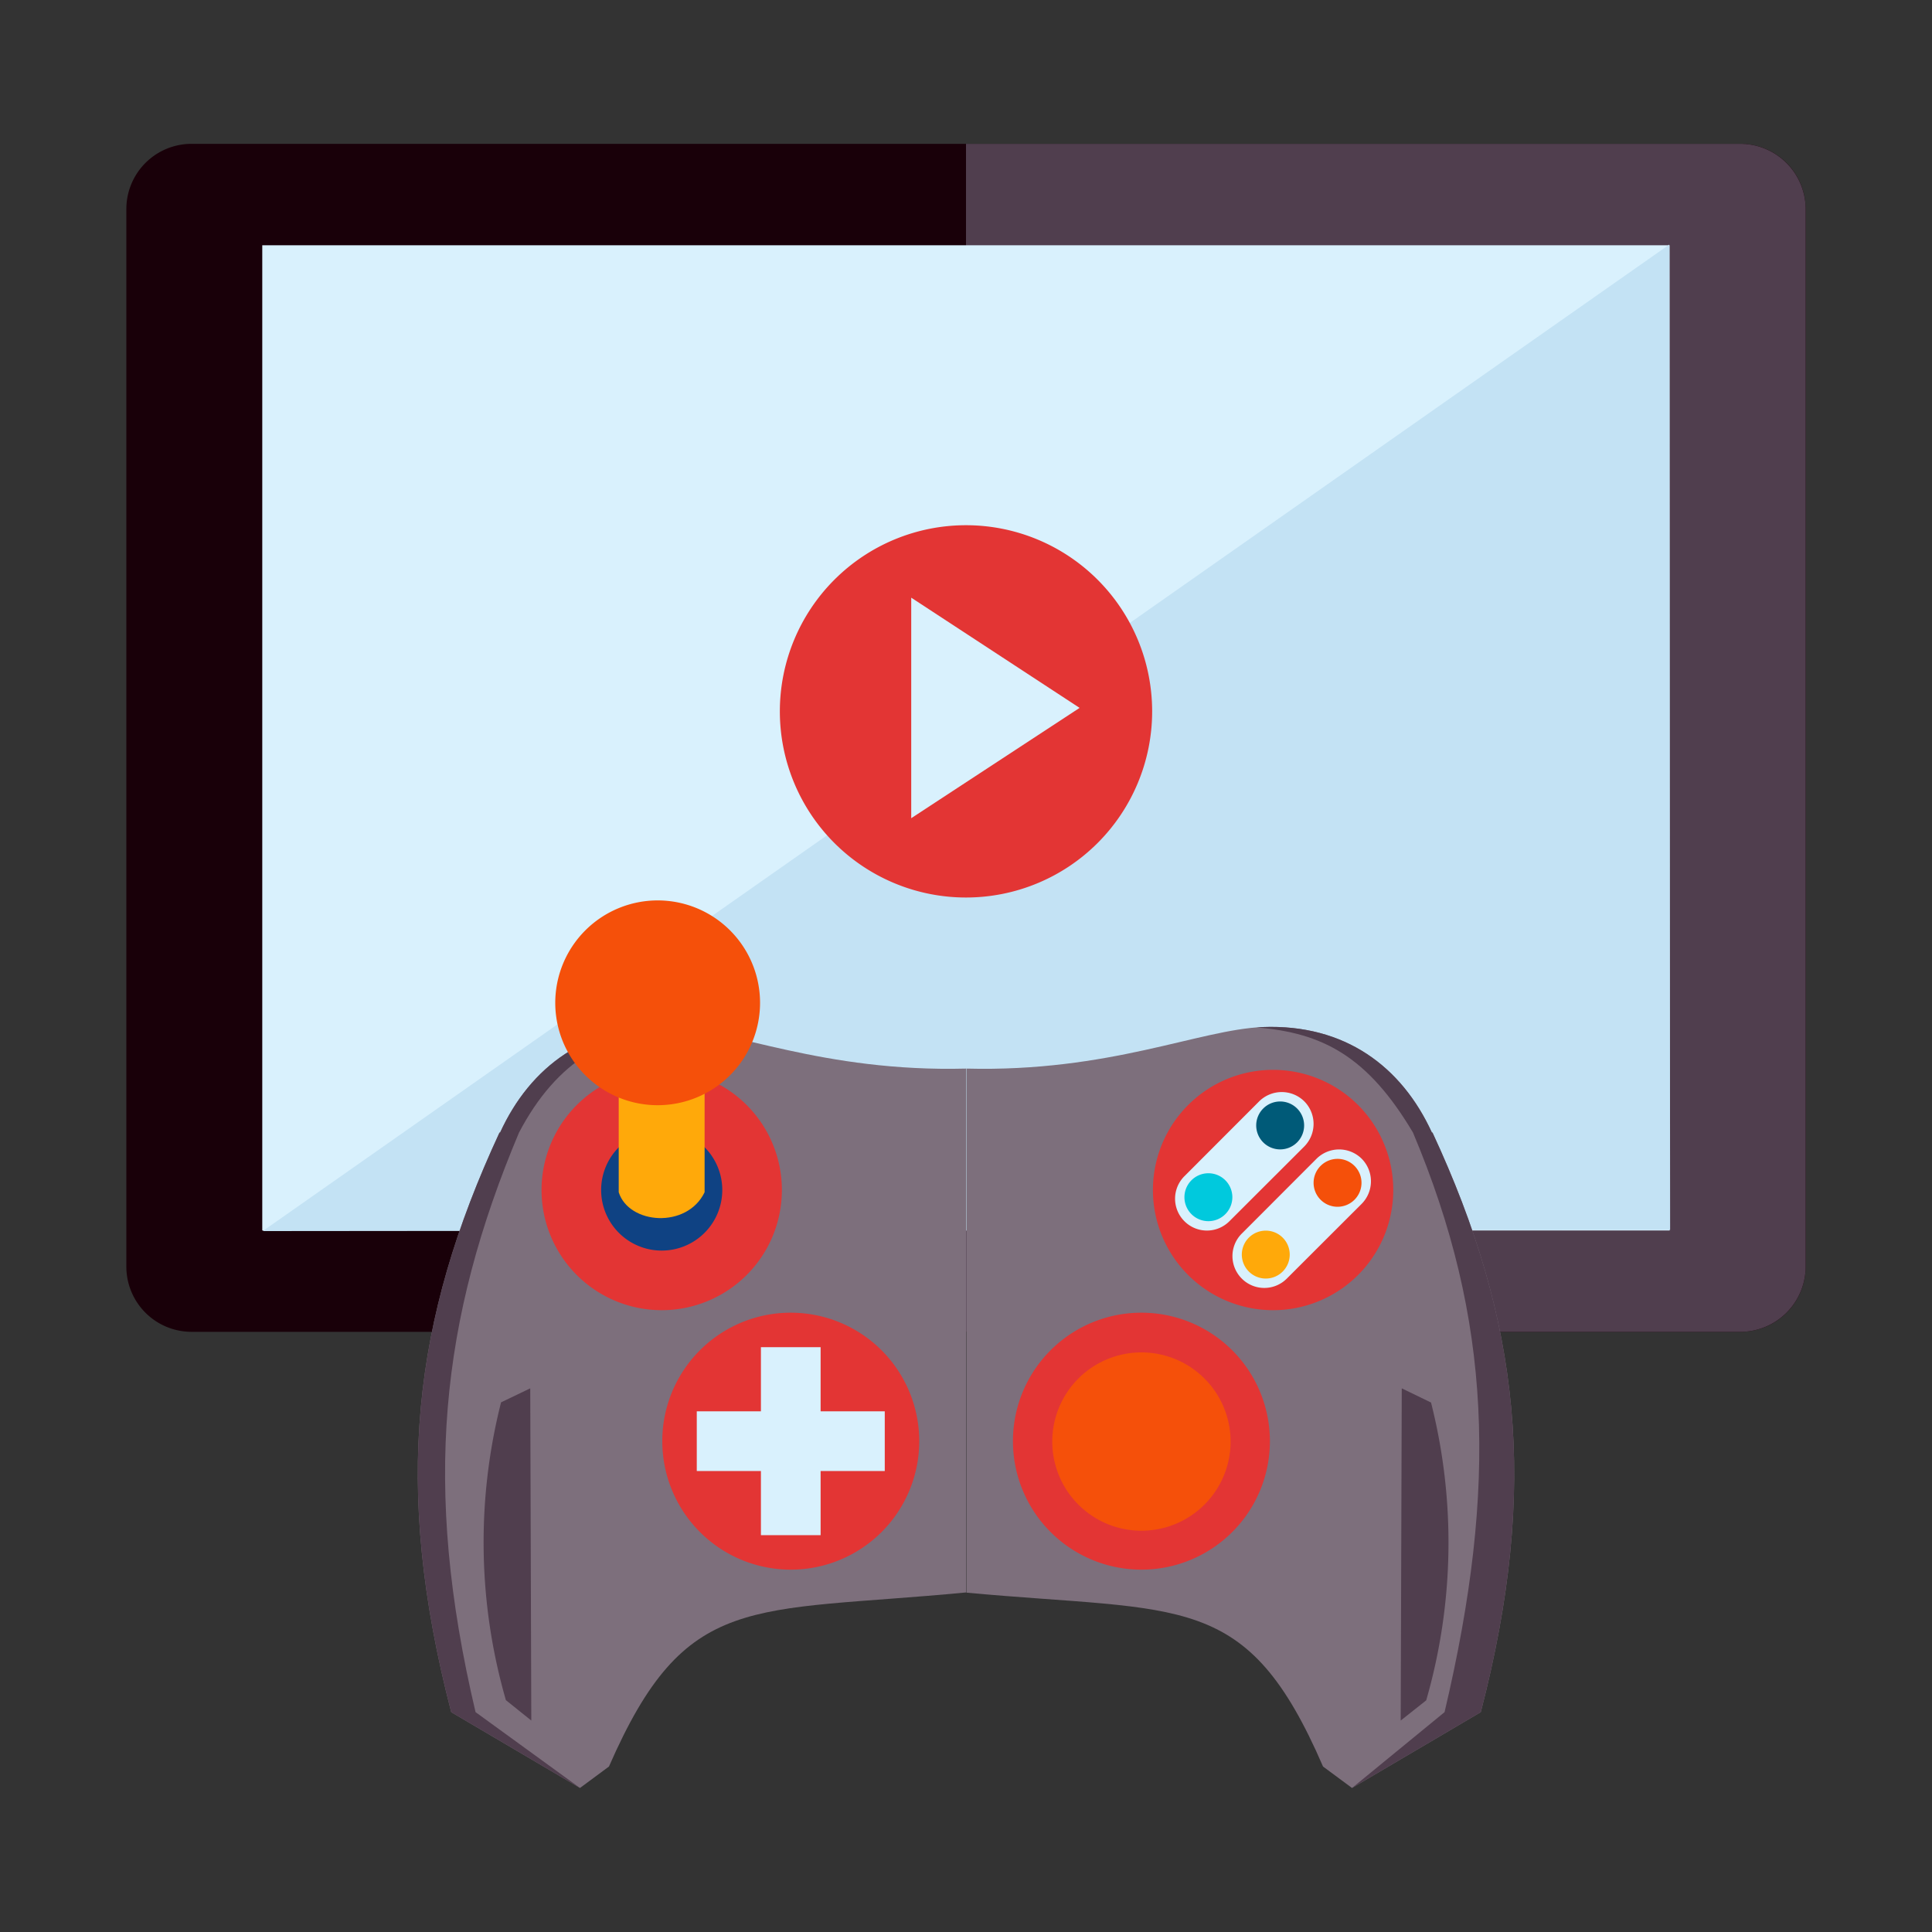 <svg id="b7cb70f3-2355-42c4-bf3e-4cc4ce0f5c49" data-name="Layer 1" xmlns="http://www.w3.org/2000/svg" viewBox="0 0 200 200"><rect x="0" y="0" width="200" height="200" fill="#333333" stroke="none"/><defs><style>.a004cd92-3b7d-40e8-902d-f36d30b77ca0{fill:#190009;}.bf570130-d8c4-4529-a73d-f424dcf402b9{fill:#503e4e;}.a311b630-344e-4ffb-9977-006a9e3b333b,.a3f15cc0-6219-4256-b302-1227b6356008,.b8b9708b-5fb8-49e6-806d-ce656f280787,.b90fcb59-849a-4caa-a618-3cc89f1ce850,.bf570130-d8c4-4529-a73d-f424dcf402b9,.e01f77c3-edd2-4173-8e35-bc1d664227b1,.e65c7dff-b2f1-40dc-90c9-a1ecd1095c53,.ee4d792d-718d-432e-a0d3-70b47893fc48,.f24aca25-6bb3-4b9f-94f2-443ea49ce699,.fabc0007-8018-4794-ba3c-11bafe394793{fill-rule:evenodd;}.b8b9708b-5fb8-49e6-806d-ce656f280787,.bd15ec00-7256-4f9b-88a1-9c98849f313c{fill:#d9f1fd;}.fabc0007-8018-4794-ba3c-11bafe394793{fill:#c3e2f4;}.a3f15cc0-6219-4256-b302-1227b6356008{fill:#e33534;}.ee4d792d-718d-432e-a0d3-70b47893fc48{fill:#7d6f7c;}.e65c7dff-b2f1-40dc-90c9-a1ecd1095c53{fill:#f5500a;}.e01f77c3-edd2-4173-8e35-bc1d664227b1{fill:#00c9dd;}.a311b630-344e-4ffb-9977-006a9e3b333b{fill:#005a78;}.b90fcb59-849a-4caa-a618-3cc89f1ce850{fill:#ffa90a;}.f24aca25-6bb3-4b9f-94f2-443ea49ce699{fill:#0f4283;}</style></defs><path class="a004cd92-3b7d-40e8-902d-f36d30b77ca0" d="M19.82,14.89H180.18a6.74,6.74,0,0,1,6.74,6.74V131.13a6.74,6.74,0,0,1-6.74,6.74H19.83a6.75,6.75,0,0,1-6.75-6.75V21.64A6.75,6.75,0,0,1,19.82,14.89Z"/><path class="bf570130-d8c4-4529-a73d-f424dcf402b9" d="M100,14.89h80.17a6.77,6.77,0,0,1,6.75,6.75V131.13a6.76,6.76,0,0,1-6.75,6.74H100Z"/><rect class="bd15ec00-7256-4f9b-88a1-9c98849f313c" x="27.15" y="25.39" width="145.69" height="101.99"/><polygon class="fabc0007-8018-4794-ba3c-11bafe394793" points="27.2 127.44 172.89 127.31 172.8 25.32 27.2 127.44"/><path class="a3f15cc0-6219-4256-b302-1227b6356008" d="M100,54.37A19.27,19.27,0,1,1,80.73,73.64,19.27,19.27,0,0,1,100,54.37Z"/><polygon class="b8b9708b-5fb8-49e6-806d-ce656f280787" points="94.33 61.87 111.76 73.28 94.33 84.7 94.33 61.87"/><path class="ee4d792d-718d-432e-a0d3-70b47893fc48" d="M69.29,106.32c-8.53-.33-14.4,4.11-17.52,10.92h-.06c-9,19.38-11.07,36.62-5,60l13.33,7.85,3-2.22C71,164.63,77.52,167,100,164.85V110.62C85.13,111,75.85,106.58,69.29,106.32Z"/><path class="ee4d792d-718d-432e-a0d3-70b47893fc48" d="M130.71,106.32c8.53-.33,14.4,4.11,17.52,10.92h.06c9,19.38,11.07,36.62,5,60l-13.33,7.85-3-2.22c-7.9-18.26-14.44-15.92-36.92-18V110.62C114.87,111,124.15,106.58,130.71,106.32Z"/><path class="bf570130-d8c4-4529-a73d-f424dcf402b9" d="M69.29,106.32c-8.53-.33-14.4,4.11-17.52,10.92h-.06c-9,19.38-11.07,36.62-5,60l13.33,7.85-10.81-7.85c-5.53-23.4-3.65-40.64,4.5-60,4-7.61,9.39-10.33,16.19-10.88Z"/><path class="bf570130-d8c4-4529-a73d-f424dcf402b9" d="M130.71,106.32c8.53-.33,14.4,4.11,17.52,10.92h.06c9,19.38,11.07,36.62,5,60l-13.33,7.85,9.58-7.85c5.52-23.4,4.88-40.64-3.27-60-4.71-7.93-9.39-10.33-16.19-10.88Z"/><path class="a3f15cc0-6219-4256-b302-1227b6356008" d="M81.86,135.89a13.3,13.3,0,1,1-13.3,13.3A13.29,13.29,0,0,1,81.86,135.89Z"/><rect class="bd15ec00-7256-4f9b-88a1-9c98849f313c" x="78.77" y="139.46" width="6.18" height="19.46"/><rect class="bd15ec00-7256-4f9b-88a1-9c98849f313c" x="72.13" y="146.1" width="19.46" height="6.18"/><path class="a3f15cc0-6219-4256-b302-1227b6356008" d="M118.16,135.89a13.3,13.3,0,1,1-13.3,13.3A13.29,13.29,0,0,1,118.16,135.89Z"/><path class="e65c7dff-b2f1-40dc-90c9-a1ecd1095c53" d="M118.16,140a9.23,9.23,0,1,1-9.23,9.23A9.23,9.23,0,0,1,118.16,140Z"/><path class="a3f15cc0-6219-4256-b302-1227b6356008" d="M131.78,110.75a12.44,12.44,0,1,1-12.43,12.44A12.44,12.44,0,0,1,131.78,110.75Z"/><path class="b8b9708b-5fb8-49e6-806d-ce656f280787" d="M122.61,121.76l7.74-7.75a3.32,3.32,0,0,1,4.67,0h0a3.32,3.32,0,0,1,0,4.67l-7.75,7.74a3.29,3.29,0,0,1-4.66,0h0A3.29,3.29,0,0,1,122.61,121.76Z"/><path class="e01f77c3-edd2-4173-8e35-bc1d664227b1" d="M123.34,122.18a2.48,2.48,0,1,1,0,3.51A2.48,2.48,0,0,1,123.34,122.18Z"/><path class="a311b630-344e-4ffb-9977-006a9e3b333b" d="M130.77,114.75a2.48,2.48,0,1,1,0,3.51A2.48,2.48,0,0,1,130.77,114.75Z"/><path class="b8b9708b-5fb8-49e6-806d-ce656f280787" d="M128.55,127.7l7.74-7.75a3.32,3.32,0,0,1,4.67,0h0a3.32,3.32,0,0,1,0,4.67l-7.75,7.74a3.29,3.29,0,0,1-4.66,0h0A3.29,3.29,0,0,1,128.55,127.7Z"/><path class="b90fcb59-849a-4caa-a618-3cc89f1ce850" d="M129.28,128.12a2.48,2.48,0,1,1,0,3.51A2.48,2.48,0,0,1,129.28,128.12Z"/><path class="e65c7dff-b2f1-40dc-90c9-a1ecd1095c53" d="M136.71,120.69a2.48,2.48,0,1,1,0,3.51A2.48,2.48,0,0,1,136.71,120.69Z"/><path class="a3f15cc0-6219-4256-b302-1227b6356008" d="M68.49,110.75a12.44,12.44,0,1,1-12.43,12.44A12.44,12.44,0,0,1,68.49,110.75Z"/><path class="f24aca25-6bb3-4b9f-94f2-443ea49ce699" d="M68.49,116.92a6.27,6.27,0,1,1-6.26,6.27A6.27,6.27,0,0,1,68.49,116.92Z"/><path class="b90fcb59-849a-4caa-a618-3cc89f1ce850" d="M64.05,105.9h8.89v17.52c-1.83,3.8-7.84,3.33-8.89,0Z"/><path class="e65c7dff-b2f1-40dc-90c9-a1ecd1095c53" d="M68.08,93.21a10.6,10.6,0,1,1-10.6,10.6A10.61,10.61,0,0,1,68.08,93.21Z"/><path class="bf570130-d8c4-4529-a73d-f424dcf402b9" d="M54.89,143.72,55,178.11,52.37,176a59,59,0,0,1-.5-30.83Z"/><path class="bf570130-d8c4-4529-a73d-f424dcf402b9" d="M145.11,143.72,145,178.11l2.64-2.09a59,59,0,0,0,.5-30.83Z"/></svg>